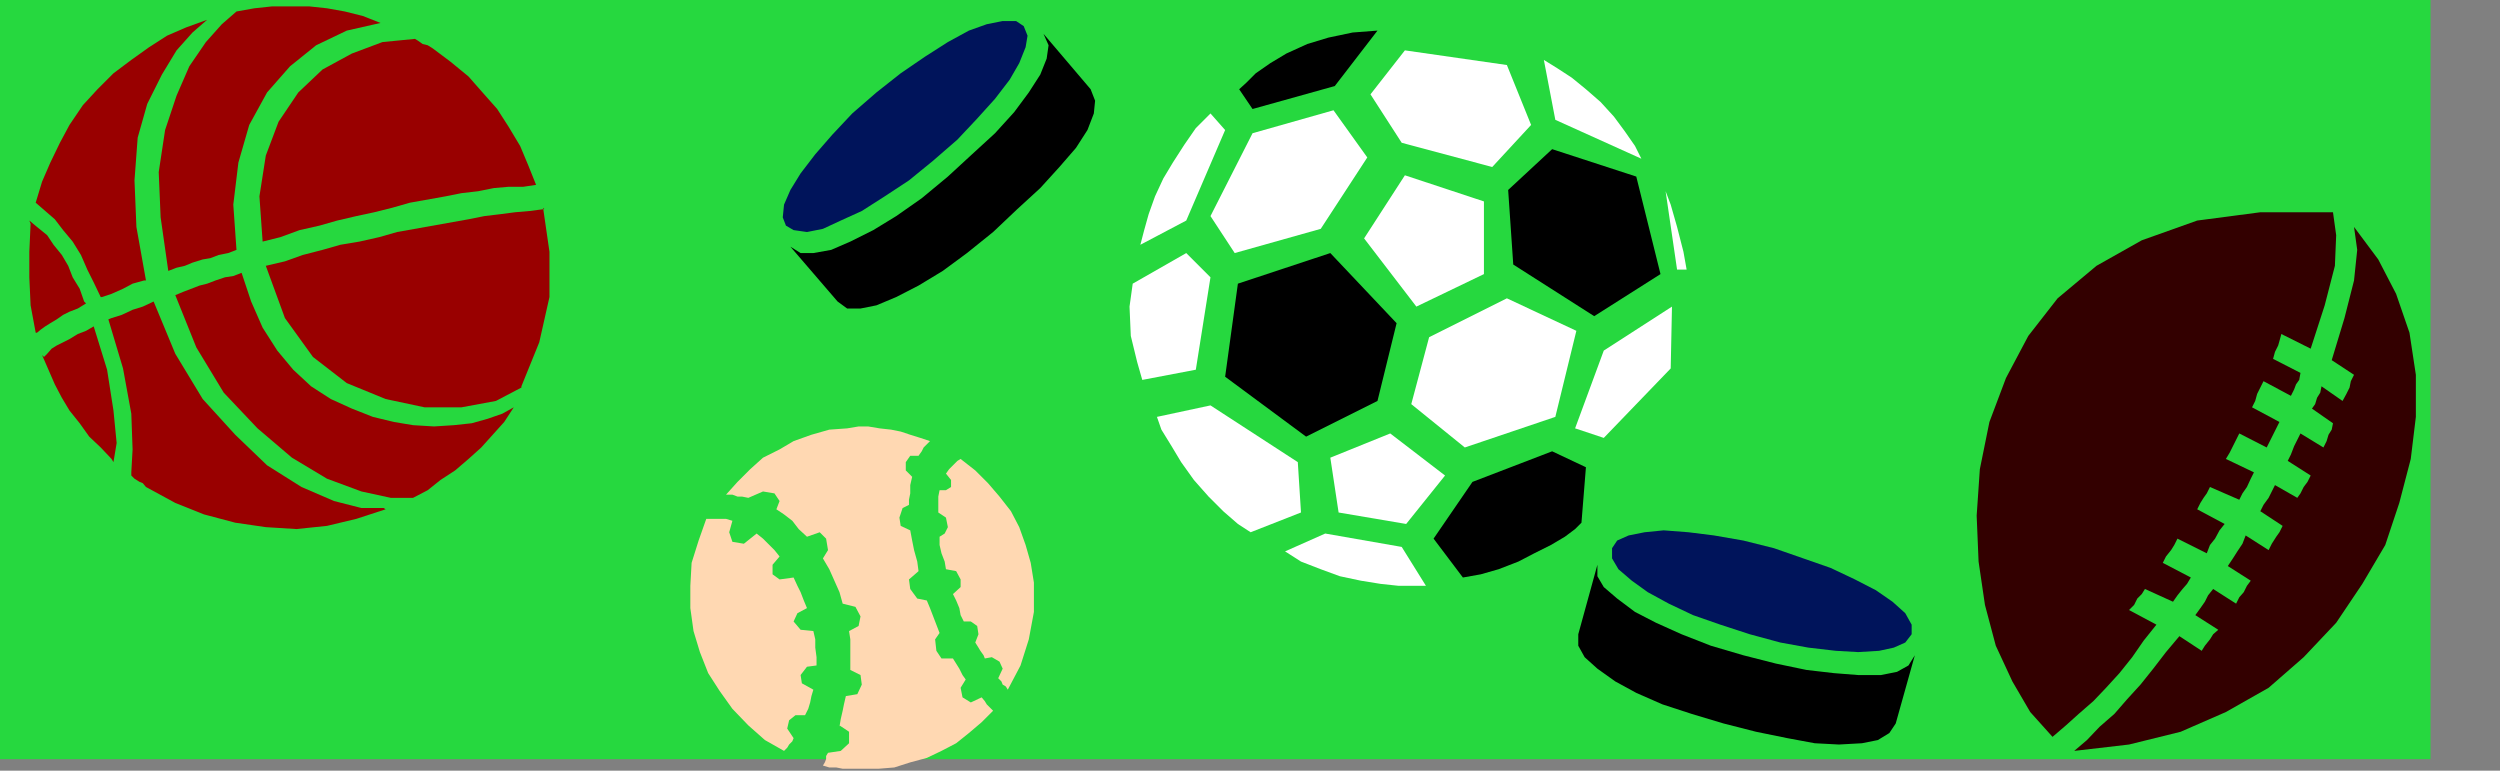 <?xml version="1.0" encoding="UTF-8" standalone="no"?>
<svg
   xmlns:ooo="http://xml.openoffice.org/svg/export"
   xmlns:dc="http://purl.org/dc/elements/1.1/"
   xmlns:cc="http://creativecommons.org/ns#"
   xmlns:rdf="http://www.w3.org/1999/02/22-rdf-syntax-ns#"
   xmlns:svg="http://www.w3.org/2000/svg"
   xmlns="http://www.w3.org/2000/svg"
   xmlns:sodipodi="http://sodipodi.sourceforge.net/DTD/sodipodi-0.dtd"
   xmlns:inkscape="http://www.inkscape.org/namespaces/inkscape"
   version="1.2"
   width="39.22mm"
   height="12.09mm"
   viewBox="0 0 3922 1209"
   preserveAspectRatio="xMidYMid"
   xml:space="preserve"
   id="svg132"
   sodipodi:docname="bsport2.svg"
   style="fill-rule:evenodd;stroke-width:28.222;stroke-linejoin:round"
   inkscape:version="0.92.5 (2060ec1f9f, 2020-04-08)"><rect x="0" y="0" width="3922" height="1209" fill="#808080" stroke="none"/><sodipodi:namedview
   pagecolor="#ffffff"
   bordercolor="#666666"
   borderopacity="1"
   objecttolerance="10"
   gridtolerance="10"
   guidetolerance="10"
   inkscape:pageopacity="0"
   inkscape:pageshadow="2"
   inkscape:window-width="664"
   inkscape:window-height="487"
   id="namedview134"
   showgrid="false"
   inkscape:zoom="0.2102413"
   inkscape:cx="74.116536"
   inkscape:cy="22.828345"
   inkscape:window-x="0"
   inkscape:window-y="0"
   inkscape:window-maximized="0"
   inkscape:current-layer="svg132" />
 <defs
   class="ClipPathGroup"
   id="defs8">
  <clipPath
   id="presentation_clip_path"
   clipPathUnits="userSpaceOnUse">
   <rect
   x="0"
   y="0"
   width="21000"
   height="29700"
   id="rect2" />
  </clipPath>
  <clipPath
   id="presentation_clip_path_shrink"
   clipPathUnits="userSpaceOnUse">
   <rect
   x="21"
   y="29"
   width="20958"
   height="29641"
   id="rect5" />
  </clipPath>
 </defs>
 <defs
   class="TextShapeIndex"
   id="defs12">
  <g
   ooo:slide="id1"
   ooo:id-list="id3"
   id="g10" />
 </defs>
 <defs
   class="EmbeddedBulletChars"
   id="defs44">
  <g
   id="bullet-char-template-57356"
   transform="matrix(4.8828125e-4,0,0,-4.8828125e-4,0,0)">
   <path
   d="M 580,1141 1163,571 580,0 -4,571 Z"
   id="path14"
   inkscape:connector-curvature="0" />
  </g>
  <g
   id="bullet-char-template-57354"
   transform="matrix(4.8828125e-4,0,0,-4.8828125e-4,0,0)">
   <path
   d="M 8,1128 H 1137 V 0 H 8 Z"
   id="path17"
   inkscape:connector-curvature="0" />
  </g>
  <g
   id="bullet-char-template-10146"
   transform="matrix(4.8828125e-4,0,0,-4.8828125e-4,0,0)">
   <path
   d="M 174,0 602,739 174,1481 1456,739 Z M 1358,739 309,1346 659,739 Z"
   id="path20"
   inkscape:connector-curvature="0" />
  </g>
  <g
   id="bullet-char-template-10132"
   transform="matrix(4.8828125e-4,0,0,-4.8828125e-4,0,0)">
   <path
   d="M 2015,739 1276,0 H 717 l 543,543 H 174 v 393 h 1086 l -543,545 h 557 z"
   id="path23"
   inkscape:connector-curvature="0" />
  </g>
  <g
   id="bullet-char-template-10007"
   transform="matrix(4.8828125e-4,0,0,-4.8828125e-4,0,0)">
   <path
   d="m 0,-2 c -7,16 -16,29 -25,39 l 381,530 c -94,256 -141,385 -141,387 0,25 13,38 40,38 9,0 21,-2 34,-5 21,4 42,12 65,25 l 27,-13 111,-251 280,301 64,-25 24,25 c 21,-10 41,-24 62,-43 C 886,937 835,863 770,784 769,783 710,716 594,584 L 774,223 c 0,-27 -21,-55 -63,-84 l 16,-20 C 717,90 699,76 672,76 641,76 570,178 457,381 L 164,-76 c -22,-34 -53,-51 -92,-51 -42,0 -63,17 -64,51 -7,9 -10,24 -10,44 0,9 1,19 2,30 z"
   id="path26"
   inkscape:connector-curvature="0" />
  </g>
  <g
   id="bullet-char-template-10004"
   transform="matrix(4.8828125e-4,0,0,-4.8828125e-4,0,0)">
   <path
   d="M 285,-33 C 182,-33 111,30 74,156 52,228 41,333 41,471 c 0,78 14,145 41,201 34,71 87,106 158,106 53,0 88,-31 106,-94 l 23,-176 c 8,-64 28,-97 59,-98 l 735,706 c 11,11 33,17 66,17 42,0 63,-15 63,-46 V 965 c 0,-36 -10,-64 -30,-84 L 442,47 C 390,-6 338,-33 285,-33 Z"
   id="path29"
   inkscape:connector-curvature="0" />
  </g>
  <g
   id="bullet-char-template-9679"
   transform="matrix(4.8828125e-4,0,0,-4.8828125e-4,0,0)">
   <path
   d="M 813,0 C 632,0 489,54 383,161 276,268 223,411 223,592 c 0,181 53,324 160,431 106,107 249,161 430,161 179,0 323,-54 432,-161 108,-107 162,-251 162,-431 0,-180 -54,-324 -162,-431 C 1136,54 992,0 813,0 Z"
   id="path32"
   inkscape:connector-curvature="0" />
  </g>
  <g
   id="bullet-char-template-8226"
   transform="matrix(4.8828125e-4,0,0,-4.8828125e-4,0,0)">
   <path
   d="m 346,457 c -73,0 -137,26 -191,78 -54,51 -81,114 -81,188 0,73 27,136 81,188 54,52 118,78 191,78 73,0 134,-26 185,-79 51,-51 77,-114 77,-187 0,-75 -25,-137 -76,-188 -50,-52 -112,-78 -186,-78 z"
   id="path35"
   inkscape:connector-curvature="0" />
  </g>
  <g
   id="bullet-char-template-8211"
   transform="matrix(4.8828125e-4,0,0,-4.8828125e-4,0,0)">
   <path
   d="M -4,459 H 1135 V 606 H -4 Z"
   id="path38"
   inkscape:connector-curvature="0" />
  </g>
  <g
   id="bullet-char-template-61548"
   transform="matrix(4.8828125e-4,0,0,-4.8828125e-4,0,0)">
   <path
   d="m 173,740 c 0,163 58,303 173,419 116,115 255,173 419,173 163,0 302,-58 418,-173 116,-116 174,-256 174,-419 0,-163 -58,-303 -174,-418 C 1067,206 928,148 765,148 601,148 462,206 346,322 231,437 173,577 173,740 Z"
   id="path41"
   inkscape:connector-curvature="0" />
  </g>
 </defs>
 <g
   id="g49"
   transform="translate(-8539,-14245)">
  <g
   id="id2"
   class="Master_Slide">
   <g
   id="bg-id2"
   class="Background" />
   <g
   id="bo-id2"
   class="BackgroundObjects" />
  </g>
 </g>
 <g
   class="SlideGroup"
   id="g130"
   transform="translate(-8539,-14245)">
  <g
   id="g128">
   <g
   id="container-id1">
    <g
   id="id1"
   class="Slide"
   clip-path="url(#presentation_clip_path)">
     <g
   class="Page"
   id="g124">
      <g
   class="Graphic"
   id="g122">
       <g
   id="id3">
        <rect
   class="BoundingBox"
   x="8539"
   y="14245"
   width="3922"
   height="1209"
   id="rect51"
   style="fill:none;stroke:none" />
        <path
   d="M 12352,15436 V 14245 H 8539 v 1191 z"
   id="path53"
   inkscape:connector-curvature="0"
   style="fill:#26d83f;stroke:none" />
        <path
   d="m 9856,15383 15,10 v 18 l -13,12 -20,3 -3,5 v 5 l -2,5 -3,5 10,3 h 11 l 10,2 h 12 11 10 12 11 l 25,-2 25,-8 26,-7 23,-11 23,-12 20,-16 20,-17 18,-18 -5,-5 -5,-5 -3,-5 -5,-6 -17,8 -13,-8 -3,-15 8,-13 -5,-7 -5,-10 -5,-8 -5,-8 h -18 l -8,-12 -2,-18 7,-10 -5,-13 -5,-13 -5,-13 -5,-12 -15,-3 -11,-15 -2,-15 15,-13 -2,-15 -5,-18 -3,-15 -3,-16 -15,-7 -2,-13 5,-15 10,-5 v -8 l 2,-10 v -13 l 3,-13 -10,-10 v -13 l 7,-10 h 13 l 5,-7 3,-6 5,-5 5,-5 -15,-5 -16,-5 -15,-5 -15,-3 -18,-2 -18,-3 h -15 l -18,3 -28,2 -28,8 -28,10 -22,13 -26,13 -20,18 -20,20 -18,20 h 10 l 8,3 h 7 l 10,2 23,-10 18,3 8,12 -5,13 12,8 13,10 10,13 13,12 v 0 l 20,-7 10,10 3,18 -8,13 10,17 8,18 8,18 5,18 20,5 8,15 -3,15 -15,8 2,13 v 15 15 18 l 16,8 2,15 -7,15 -18,3 -3,13 -2,10 -3,13 -2,12 z"
   id="path55"
   inkscape:connector-curvature="0"
   style="fill:#ffd8b2;stroke:none" />
        <path
   d="m 9784,15403 -2,5 -5,5 -3,5 -5,5 -30,-17 -26,-23 -25,-26 -20,-28 -18,-28 -13,-33 -10,-33 -5,-36 v -35 l 2,-36 11,-35 12,-34 h 10 11 10 l 10,3 -5,18 5,15 18,3 20,-16 10,8 8,8 10,10 8,10 -11,13 v 15 l 11,8 22,-3 6,13 5,10 5,13 5,12 -15,8 -6,13 11,13 20,2 3,13 v 13 l 2,15 v 13 l -15,2 -10,13 2,13 18,10 -3,10 -2,10 -3,10 -5,10 h -15 l -10,8 -3,13 z"
   id="path57"
   inkscape:connector-curvature="0"
   style="fill:#ffd8b2;stroke:none" />
        <path
   d="m 10105,15309 5,5 2,5 5,3 3,5 20,-38 13,-41 8,-43 v -46 l -5,-31 -8,-28 -10,-28 -13,-25 -18,-23 -18,-21 -20,-20 -23,-18 -5,3 -5,5 -8,8 -5,7 8,10 v 11 l -8,5 h -10 l -2,10 v 7 8 10 l 12,8 3,15 -5,10 -8,5 v 13 l 3,13 5,13 2,12 16,3 7,13 v 12 l -12,11 5,10 5,12 2,11 5,10 h 11 l 10,7 2,13 -5,13 5,8 3,5 5,7 2,5 11,-2 12,7 5,11 z"
   id="path59"
   inkscape:connector-curvature="0"
   style="fill:#ffd8b2;stroke:none" />
        <path
   d="m 11932,15128 5,-10 8,-10 5,-8 5,-10 46,23 5,-13 8,-10 7,-13 8,-10 -43,-23 5,-10 5,-8 5,-7 5,-10 46,20 5,-10 7,-10 6,-13 5,-10 -44,-21 6,-10 5,-10 5,-10 5,-10 43,22 5,-10 5,-10 5,-10 5,-10 -43,-23 5,-10 3,-11 5,-10 5,-10 43,23 5,-10 3,-8 5,-7 2,-11 -43,-22 3,-11 5,-10 2,-7 3,-11 46,23 22,-68 16,-62 2,-48 -5,-36 h -114 l -99,13 -87,31 -71,40 -61,51 -46,59 -35,66 -26,69 -15,74 -5,73 3,72 10,68 17,64 26,56 28,48 35,39 21,-18 20,-18 23,-20 20,-21 21,-23 20,-25 18,-26 20,-25 -43,-23 8,-8 5,-10 7,-7 5,-8 44,20 7,-10 8,-10 7,-8 6,-10 z"
   id="path61"
   inkscape:connector-curvature="0"
   style="fill:#330000;stroke:none" />
        <path
   d="m 12047,15192 5,-10 7,-8 5,-10 6,-8 -36,-23 8,-12 7,-11 8,-12 5,-13 36,23 5,-10 7,-11 5,-7 5,-10 -35,-23 5,-10 8,-11 5,-10 5,-10 35,20 5,-7 5,-10 6,-8 5,-10 -36,-23 5,-10 5,-13 5,-10 5,-10 36,22 5,-10 3,-10 5,-8 2,-10 -33,-23 5,-7 3,-10 5,-8 2,-10 33,23 6,-11 5,-10 2,-10 5,-10 -35,-23 20,-66 15,-59 5,-48 -5,-36 38,51 28,54 21,61 10,66 v 66 l -8,66 -18,69 -22,66 -36,61 -41,61 -51,54 -55,48 -67,38 -71,31 -81,20 -86,10 20,-17 20,-21 23,-20 20,-23 21,-23 20,-25 20,-26 21,-25 35,23 5,-8 8,-10 5,-8 8,-7 -36,-23 8,-11 7,-10 5,-10 8,-10 z"
   id="path63"
   inkscape:connector-curvature="0"
   style="fill:#330000;stroke:none" />
        <path
   d="m 8956,14662 30,82 44,61 53,41 61,25 61,13 h 58 l 54,-10 40,-21 v -2 l 28,-69 16,-71 v -71 l -10,-69 2,2 -23,3 -23,2 -23,3 -25,3 -25,5 -28,5 -28,5 -28,5 -28,5 -28,8 -31,7 -30,5 -28,8 -31,8 -28,10 z"
   id="path65"
   inkscape:connector-curvature="0"
   style="fill:#990000;stroke:none" />
        <path
   d="m 9190,14306 -51,5 -48,18 -46,25 -38,36 -31,46 -20,53 -10,64 5,71 28,-7 30,-11 31,-7 28,-8 30,-7 28,-6 28,-7 28,-8 28,-5 28,-5 25,-5 26,-3 25,-5 23,-2 h 23 l 20,-3 -12,-30 -13,-31 -18,-30 -18,-28 -23,-26 -22,-25 -28,-23 -28,-21 -8,-5 -8,-2 -7,-5 z"
   id="path67"
   inkscape:connector-curvature="0"
   style="fill:#990000;stroke:none" />
        <path
   d="m 8717,14970 5,-30 -5,-51 -10,-64 -21,-68 v 0 l -12,7 -13,5 -13,8 -10,5 -10,5 -8,5 -7,8 -5,5 -3,-3 10,23 10,23 11,21 12,20 16,20 15,21 18,17 17,18 z"
   id="path69"
   inkscape:connector-curvature="0"
   style="fill:#990000;stroke:none" />
        <path
   d="m 8585,14591 12,10 16,13 10,15 13,16 10,17 7,18 11,18 7,20 3,3 -13,8 -13,5 -10,5 -10,7 -10,6 -8,5 -7,5 -6,5 h -2 l -8,-43 -2,-44 v -40 l 2,-44 z"
   id="path71"
   inkscape:connector-curvature="0"
   style="fill:#990000;stroke:none" />
        <path
   d="m 9141,15042 h -35 l -43,-11 -51,-22 -54,-34 -50,-48 -51,-56 -43,-71 -34,-82 -17,8 -16,5 -17,8 -16,5 -5,2 23,77 13,71 2,56 -2,36 v 5 l 5,5 8,5 5,2 5,6 46,25 45,18 49,13 48,7 48,3 48,-5 46,-11 46,-15 z"
   id="path73"
   inkscape:connector-curvature="0"
   style="fill:#990000;stroke:none" />
        <path
   d="m 8768,14685 -15,-84 -3,-73 5,-67 15,-53 23,-46 23,-38 25,-28 23,-20 -33,12 -30,13 -28,18 -28,20 -28,21 -25,25 -23,25 -21,31 -15,28 -15,31 -13,30 -10,33 15,13 15,13 13,17 15,18 13,21 10,23 10,20 11,23 h 2 l 15,-5 18,-8 15,-8 18,-5 z"
   id="path75"
   inkscape:connector-curvature="0"
   style="fill:#990000;stroke:none" />
        <path
   d="m 8814,14708 33,82 43,71 53,56 54,46 55,33 54,20 46,10 h 35 l 23,-12 20,-16 23,-15 21,-18 20,-18 18,-20 18,-20 15,-23 -18,10 -23,8 -25,7 -28,3 -31,2 -33,-2 -30,-5 -33,-8 -33,-13 -33,-15 -31,-20 -28,-26 -25,-30 -23,-36 -18,-41 -15,-45 -13,5 -13,2 -15,5 -13,5 -12,3 -13,5 -13,5 z"
   id="path77"
   inkscape:connector-curvature="0"
   style="fill:#990000;stroke:none" />
        <path
   d="m 8910,14637 -5,-71 8,-66 17,-59 28,-51 36,-41 41,-33 48,-23 53,-12 -28,-11 -28,-7 -28,-5 -28,-3 h -30 -28 l -28,3 -28,5 -23,20 -25,28 -26,38 -20,46 -18,54 -10,66 3,71 12,84 13,-5 13,-3 12,-5 16,-5 12,-2 13,-5 15,-3 z"
   id="path79"
   inkscape:connector-curvature="0"
   style="fill:#990000;stroke:none" />
        <path
   d="m 10003,14497 38,-33 31,-33 28,-31 23,-30 15,-26 10,-25 3,-18 -6,-15 -12,-8 h -21 l -25,5 -28,10 -33,18 -36,23 -38,26 -38,30 -38,33 -31,33 -27,31 -23,30 -16,26 -10,23 -2,20 5,13 12,7 21,3 25,-5 28,-13 33,-15 36,-23 38,-25 z"
   id="path81"
   inkscape:connector-curvature="0"
   style="fill:#00145b;stroke:none" />
        <path
   d="m 10250,14385 7,18 -2,20 -10,26 -18,28 -26,30 -30,33 -36,33 -38,36 -41,33 -38,28 -38,23 -35,18 -31,13 -25,5 h -21 l -15,-11 -74,-86 16,10 h 20 l 28,-5 30,-13 36,-18 36,-22 40,-28 41,-34 38,-35 36,-33 30,-33 23,-31 18,-28 10,-25 3,-21 -8,-18 z"
   id="path83"
   inkscape:connector-curvature="0"
   style="fill:#000000;stroke:none" />
        <path
   d="m 11284,15240 48,13 44,8 43,5 35,2 33,-2 23,-5 18,-8 10,-13 v -15 l -10,-18 -20,-18 -26,-18 -33,-17 -38,-18 -43,-15 -46,-16 -48,-12 -46,-8 -40,-5 -39,-3 -30,3 -25,5 -18,8 -8,12 v 16 l 10,17 21,18 25,18 33,18 38,18 43,15 z"
   id="path85"
   inkscape:connector-curvature="0"
   style="fill:#00145b;stroke:none" />
        <path
   d="m 11513,15380 -10,15 -18,11 -25,5 -36,2 -38,-2 -43,-8 -49,-10 -51,-13 -50,-15 -46,-15 -41,-18 -33,-18 -28,-20 -20,-18 -10,-18 v -18 l 30,-109 v 18 l 10,17 21,18 28,21 33,17 40,18 46,18 51,15 51,13 48,10 43,5 38,3 h 36 l 25,-5 18,-10 10,-16 z"
   id="path87"
   inkscape:connector-curvature="0"
   style="fill:#000000;stroke:none" />
        <path
   d="m 10626,14642 -145,48 -20,146 127,94 112,-56 30,-122 z"
   id="path89"
   inkscape:connector-curvature="0"
   style="fill:#000000;stroke:none" />
        <path
   d="m 10974,14479 -69,64 8,117 127,81 104,-66 -38,-153 z"
   id="path91"
   inkscape:connector-curvature="0"
   style="fill:#000000;stroke:none" />
        <path
   d="m 10974,14953 -125,48 -61,89 46,61 28,-5 28,-8 31,-12 25,-13 26,-13 22,-13 16,-12 10,-10 7,-87 z"
   id="path93"
   inkscape:connector-curvature="0"
   style="fill:#000000;stroke:none" />
        <path
   d="m 10483,14385 21,31 129,-36 67,-87 -39,3 -38,8 -33,10 -33,15 -25,15 -23,16 -15,15 z"
   id="path95"
   inkscape:connector-curvature="0"
   style="fill:#000000;stroke:none" />
        <path
   d="m 10679,14619 82,107 106,-51 v -114 l -124,-41 z"
   id="path97"
   inkscape:connector-curvature="0"
   style="fill:#ffffff;stroke:none" />
        <path
   d="m 10684,14492 -73,112 -135,38 -38,-58 66,-130 127,-36 z"
   id="path99"
   inkscape:connector-curvature="0"
   style="fill:#ffffff;stroke:none" />
        <path
   d="m 10689,14393 49,76 142,38 61,-66 -38,-94 -160,-23 z"
   id="path101"
   inkscape:connector-curvature="0"
   style="fill:#ffffff;stroke:none" />
        <path
   d="m 10903,14713 -122,61 -28,105 84,68 142,-48 33,-135 z"
   id="path103"
   inkscape:connector-curvature="0"
   style="fill:#ffffff;stroke:none" />
        <path
   d="m 10720,14925 -94,38 13,86 106,18 61,-76 z"
   id="path105"
   inkscape:connector-curvature="0"
   style="fill:#ffffff;stroke:none" />
        <path
   d="m 10331,14841 84,-16 23,-145 -38,-38 -84,48 -5,36 2,46 10,41 z"
   id="path107"
   inkscape:connector-curvature="0"
   style="fill:#ffffff;stroke:none" />
        <path
   d="m 11055,14795 -45,122 45,15 105,-109 2,-97 z"
   id="path109"
   inkscape:connector-curvature="0"
   style="fill:#ffffff;stroke:none" />
        <path
   d="m 10776,15164 -38,-61 -120,-21 -63,28 25,16 31,12 30,11 33,7 31,5 28,3 h 25 z"
   id="path111"
   inkscape:connector-curvature="0"
   style="fill:#ffffff;stroke:none" />
        <path
   d="m 10501,15080 79,-31 -5,-79 -137,-89 -84,18 7,20 16,26 15,25 20,28 23,26 23,23 23,20 z"
   id="path113"
   inkscape:connector-curvature="0"
   style="fill:#ffffff;stroke:none" />
        <path
   d="m 10328,14629 72,-38 61,-142 -23,-26 -23,23 -18,26 -18,28 -15,25 -13,28 -10,28 -7,25 z"
   id="path115"
   inkscape:connector-curvature="0"
   style="fill:#ffffff;stroke:none" />
        <path
   d="m 10961,14339 18,94 135,61 -10,-20 -16,-23 -17,-23 -21,-23 -23,-20 -22,-18 -23,-15 z"
   id="path117"
   inkscape:connector-curvature="0"
   style="fill:#ffffff;stroke:none" />
        <path
   d="m 11152,14545 18,123 h 15 l -5,-28 -10,-39 -10,-35 z"
   id="path119"
   inkscape:connector-curvature="0"
   style="fill:#ffffff;stroke:none" />
       </g>
      </g>
     </g>
    </g>
   </g>
  </g>
 </g>
</svg>